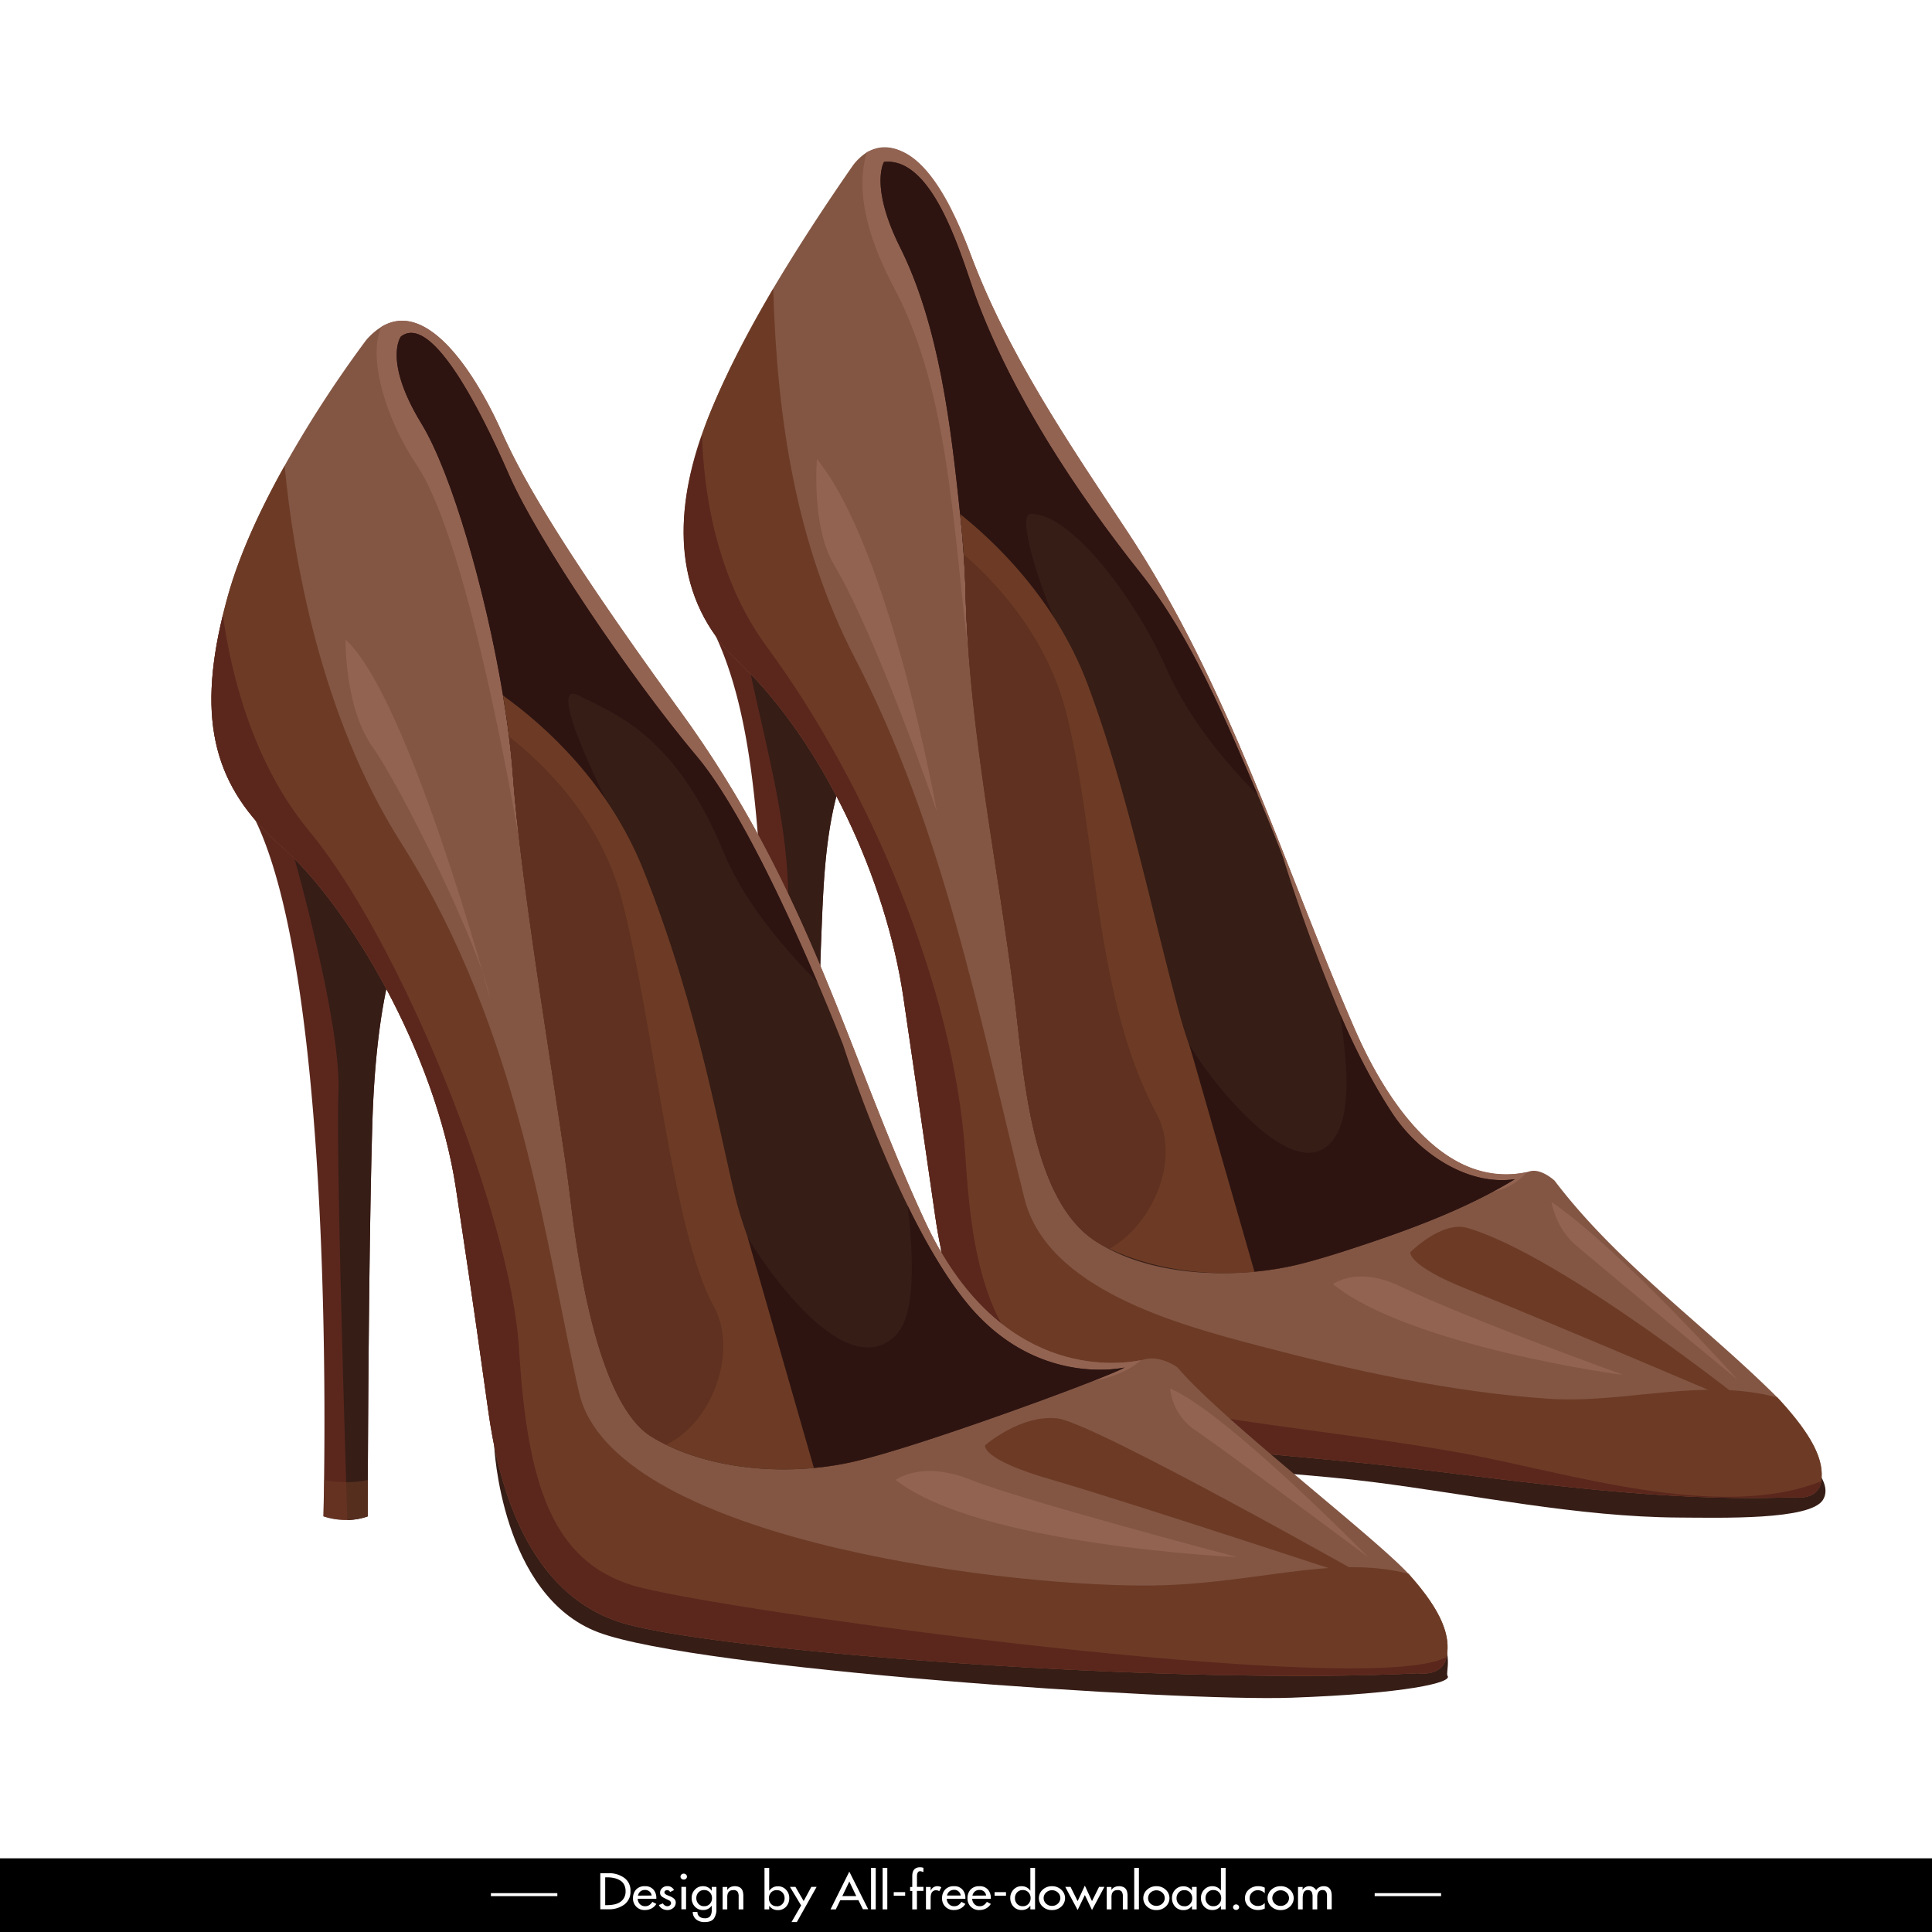 <svg xmlns="http://www.w3.org/2000/svg" viewBox="0 0 1024 1024"><defs><style>.cls-1{isolation:isolate;}.cls-2{fill:#fff;}.cls-3{fill:#361d16;}.cls-4{fill:#5b271d;}.cls-11,.cls-5{opacity:0.57;mix-blend-mode:multiply;}.cls-11,.cls-6{fill:#6d3b25;}.cls-7{fill:#835644;}.cls-8{fill:#936352;}.cls-9{fill:#2d1411;}.cls-10{fill:#603120;}</style></defs><g class="cls-1"><g id="Layer_1" data-name="Layer 1"><rect class="cls-2" width="1024" height="1024"/><rect y="984.95" width="1024" height="39.05"/><path class="cls-2" d="M318.17,992.84h4.31a13.64,13.64,0,0,1,8.38,2.46,8.13,8.13,0,0,1,3.31,7,8.41,8.41,0,0,1-3.29,7.17,13.66,13.66,0,0,1-8.48,2.49h-4.23Zm2.6,16.93h.91a18.69,18.69,0,0,0,3.82-.37,9,9,0,0,0,3.13-1.24,6.5,6.5,0,0,0,2.14-2.28,6.89,6.89,0,0,0,.8-3.48,7.31,7.31,0,0,0-.78-3.51,5.75,5.75,0,0,0-2.2-2.28,10.72,10.72,0,0,0-3.11-1.21,17,17,0,0,0-3.8-.38h-.91Z"/><path class="cls-2" d="M338,1006.4a4.19,4.19,0,0,0,1.1,2.76,3.62,3.62,0,0,0,2.79,1.17,4,4,0,0,0,2.23-.57,5.89,5.89,0,0,0,1.64-1.74l2.11,1.09a6.53,6.53,0,0,1-2.51,2.38,7.13,7.13,0,0,1-3.49.86,6,6,0,0,1-6.36-6.23,6.6,6.6,0,0,1,1.63-4.61,6,6,0,0,1,4.67-1.78,5.64,5.64,0,0,1,4.51,1.78,6.64,6.64,0,0,1,1.55,4.53v.36Zm7.38-1.73a3.47,3.47,0,0,0-1.15-2.16,3.6,3.6,0,0,0-2.42-.8,3.88,3.88,0,0,0-1.34.22,3.56,3.56,0,0,0-1.11.62,3.49,3.49,0,0,0-.8,1,3.66,3.66,0,0,0-.43,1.17Z"/><path class="cls-2" d="M355.18,1002.8a1.78,1.78,0,0,0-1.66-1,1.49,1.49,0,0,0-.94.34,1,1,0,0,0-.41.83,1,1,0,0,0,.31.77,3.46,3.46,0,0,0,.87.6l.56.24.63.26a2.52,2.52,0,0,0,.39.15,1.22,1.22,0,0,1,.25.11,7,7,0,0,1,2.18,1.34,2.64,2.64,0,0,1,.8,2,3.58,3.58,0,0,1-1.32,2.81,4.67,4.67,0,0,1-3.13,1.11,5.44,5.44,0,0,1-2.72-.72,4.53,4.53,0,0,1-1.05-.83,3.71,3.71,0,0,1-.7-1.11l2.12-.88a2.7,2.7,0,0,0,2.35,1.52,2,2,0,0,0,1.08-.3,1.77,1.77,0,0,0,.73-.73,1.27,1.27,0,0,0,.1-1,1.81,1.81,0,0,0-.86-1l-2.43-1.19a9.86,9.86,0,0,1-1.1-.61,3.71,3.71,0,0,1-.78-.64,2.63,2.63,0,0,1-.46-.77,3.28,3.28,0,0,1,1-3.4,3.85,3.85,0,0,1,2.71-1,3.73,3.73,0,0,1,3.54,2.08Z"/><path class="cls-2" d="M364.1,994.66a1.41,1.41,0,0,1-.49,1.09,1.73,1.73,0,0,1-1.22.46,1.69,1.69,0,0,1-1.21-.46,1.42,1.42,0,0,1-.5-1.09,1.5,1.5,0,0,1,.5-1.12,1.66,1.66,0,0,1,1.21-.47,1.7,1.7,0,0,1,1.22.47A1.49,1.49,0,0,1,364.1,994.66Zm-.47,17.29h-2.48v-11.86h2.48Z"/><path class="cls-2" d="M379.72,1011.72a8.57,8.57,0,0,1-1.38,5.2q-1.38,1.82-4.92,1.82a6.81,6.81,0,0,1-4.48-1.44,5.07,5.07,0,0,1-1.77-3.93h2.49a3,3,0,0,0,1.06,2.47,4.33,4.33,0,0,0,2.81.87,3.32,3.32,0,0,0,2.92-1.14,5.58,5.58,0,0,0,.78-3.22v-2.25h-.05a5.56,5.56,0,0,1-1.92,1.66,5.26,5.26,0,0,1-2.47.59,5.77,5.77,0,0,1-4.54-1.85,6.55,6.55,0,0,1-1.66-4.56,6.15,6.15,0,0,1,1.69-4.36,5.67,5.67,0,0,1,4.39-1.85,5.23,5.23,0,0,1,4.51,2.39h.05v-2h2.49Zm-6.55-1.39a3.9,3.9,0,0,0,3.07-1.25,4.4,4.4,0,0,0,1.14-3.06,4.32,4.32,0,0,0-1.14-3,3.89,3.89,0,0,0-3.07-1.24,3.79,3.79,0,0,0-3,1.27,4.33,4.33,0,0,0-1.11,3,4.4,4.4,0,0,0,1.11,3A3.82,3.82,0,0,0,373.17,1010.33Z"/><path class="cls-2" d="M385.44,1001.68h.06a3.68,3.68,0,0,1,1.6-1.44,5.2,5.2,0,0,1,2.3-.51,5.72,5.72,0,0,1,2.15.36,3.47,3.47,0,0,1,1.42,1,4.1,4.1,0,0,1,.78,1.61,9.44,9.44,0,0,1,.23,2.17V1012H391.5v-6.79a4.6,4.6,0,0,0-.56-2.56,2.56,2.56,0,0,0-2.29-.84,4.13,4.13,0,0,0-1.08.12,2.55,2.55,0,0,0-.77.32,2.27,2.27,0,0,0-.56.5,5.88,5.88,0,0,0-.41.61,1.82,1.82,0,0,0-.15.45c-.05.19-.09.38-.13.57s-.06.39-.08.59,0,.35,0,.46V1012H383v-11.86h2.48Z"/><path class="cls-2" d="M405.2,990h2.49v12.11h.06a5.33,5.33,0,0,1,4.5-2.33,5.68,5.68,0,0,1,4.4,1.85,6.19,6.19,0,0,1,1.68,4.36,6.59,6.59,0,0,1-1.65,4.56,5.77,5.77,0,0,1-4.54,1.85,5.26,5.26,0,0,1-2.47-.59,5.38,5.38,0,0,1-1.92-1.66h-.06V1012H405.2Zm6.44,20.38a3.89,3.89,0,0,0,3.07-1.25,4.4,4.4,0,0,0,1.14-3.06,4.32,4.32,0,0,0-1.14-3,3.88,3.88,0,0,0-3.07-1.24,3.8,3.8,0,0,0-3,1.27,4.33,4.33,0,0,0-1.11,3,4.4,4.4,0,0,0,1.11,3A3.83,3.83,0,0,0,411.64,1010.33Z"/><path class="cls-2" d="M418.69,1000.09h2.91l4.36,7.52,4.06-7.52h2.8l-10.48,18.65h-2.82l5.09-8.82Z"/><path class="cls-2" d="M445.36,1007.16,443,1012H440.2L450.15,992l10,19.92h-2.79l-2.38-4.79Zm4.79-9.91-3.71,7.73h7.41Z"/><path class="cls-2" d="M464.16,1012h-2.49V990h2.49Z"/><path class="cls-2" d="M470.29,1012h-2.48V990h2.48Z"/><path class="cls-2" d="M479.75,1002.87v1.91H473.7v-1.91Z"/><path class="cls-2" d="M489.42,992.26a4.9,4.9,0,0,0-1.66-.48,1.37,1.37,0,0,0-1.16.46,2.79,2.79,0,0,0-.5,1.16c-.05.33-.08.6-.09.8s0,.46,0,.8v5.09h3.43v2.12H486V1012h-2.48v-9.74h-1.14v-2.12h1.14v-5.78q0-4.66,4.17-4.67a5.06,5.06,0,0,1,1.74.31Z"/><path class="cls-2" d="M493.26,1002h.08a3.87,3.87,0,0,1,1.39-1.67,3.8,3.8,0,0,1,2.15-.61,4.1,4.1,0,0,1,2.05.58l-1.13,2.09a2.41,2.41,0,0,0-1.52-.49,2.51,2.51,0,0,0-2.55,1.42,5.37,5.37,0,0,0-.37,1.31,9.31,9.31,0,0,0-.1,1.48V1012h-2.48v-11.86h2.48Z"/><path class="cls-2" d="M501.8,1006.4a4.25,4.25,0,0,0,1.11,2.76,3.62,3.62,0,0,0,2.79,1.17,4,4,0,0,0,2.23-.57,6,6,0,0,0,1.64-1.74l2.1,1.09a6.43,6.43,0,0,1-2.5,2.38,7.17,7.17,0,0,1-3.5.86,6,6,0,0,1-6.35-6.23,6.6,6.6,0,0,1,1.63-4.61,6,6,0,0,1,4.67-1.78,5.6,5.6,0,0,1,4.5,1.78,6.64,6.64,0,0,1,1.55,4.53v.36Zm7.39-1.73a3.36,3.36,0,0,0-3.57-3,3.88,3.88,0,0,0-1.34.22,3.45,3.45,0,0,0-1.11.62,3.49,3.49,0,0,0-.8,1,3.43,3.43,0,0,0-.43,1.17Z"/><path class="cls-2" d="M515.29,1006.4a4.25,4.25,0,0,0,1.11,2.76,3.59,3.59,0,0,0,2.78,1.17,4,4,0,0,0,2.23-.57,5.89,5.89,0,0,0,1.64-1.74l2.11,1.09a6.57,6.57,0,0,1-2.5,2.38,7.2,7.2,0,0,1-3.5.86,6,6,0,0,1-6.36-6.23,6.64,6.64,0,0,1,1.63-4.61,6,6,0,0,1,4.67-1.78,5.64,5.64,0,0,1,4.51,1.78,6.64,6.64,0,0,1,1.55,4.53v.36Zm7.38-1.73a3.47,3.47,0,0,0-1.15-2.16,3.58,3.58,0,0,0-2.42-.8,3.92,3.92,0,0,0-1.34.22,3.4,3.4,0,0,0-1.1.62,3.32,3.32,0,0,0-.8,1,3.24,3.24,0,0,0-.43,1.17Z"/><path class="cls-2" d="M533.2,1002.87v1.91h-6.05v-1.91Z"/><path class="cls-2" d="M546.11,1010.1h-.06a5.56,5.56,0,0,1-1.92,1.66,5.23,5.23,0,0,1-2.47.59,5.77,5.77,0,0,1-4.54-1.85,6.59,6.59,0,0,1-1.65-4.56,6.19,6.19,0,0,1,1.68-4.36,5.67,5.67,0,0,1,4.39-1.85,5.34,5.34,0,0,1,4.51,2.33h.06V990h2.49v22h-2.49Zm-4.07.23a3.89,3.89,0,0,0,3.07-1.25,4.39,4.39,0,0,0,1.13-3.06,4.31,4.31,0,0,0-1.13-3,3.88,3.88,0,0,0-3.07-1.24,3.79,3.79,0,0,0-3,1.27,4.32,4.32,0,0,0-1.1,3,4.39,4.39,0,0,0,1.1,3A3.82,3.82,0,0,0,542,1010.33Z"/><path class="cls-2" d="M552.66,1001.56a7,7,0,0,1,4.92-1.83,7,7,0,0,1,4.89,1.83,6,6,0,0,1,0,9,7,7,0,0,1-4.89,1.82,7,7,0,0,1-4.92-1.82,6,6,0,0,1,0-9Zm.49,4.48a4,4,0,0,0,1.3,2.92,4.36,4.36,0,0,0,3.13,1.21,4.42,4.42,0,0,0,3.12-1.21A4,4,0,0,0,562,1006a3.88,3.88,0,0,0-1.29-2.91,4.42,4.42,0,0,0-3.12-1.22,4.36,4.36,0,0,0-3.13,1.22A3.9,3.9,0,0,0,553.15,1006Z"/><path class="cls-2" d="M571.17,1007.64l3.82-8.21,3.79,8.21,3.75-7.55h2.82l-6.57,12.26-3.79-7.93-3.82,7.93-6.57-12.26h2.81Z"/><path class="cls-2" d="M589.08,1001.68h.06a3.68,3.68,0,0,1,1.6-1.44,5.24,5.24,0,0,1,2.3-.51,5.78,5.78,0,0,1,2.16.36,3.43,3.43,0,0,1,1.41,1,4,4,0,0,1,.78,1.61,8.92,8.92,0,0,1,.23,2.17V1012h-2.49v-6.79a4.61,4.61,0,0,0-.55-2.56,2.56,2.56,0,0,0-2.29-.84,4.18,4.18,0,0,0-1.08.12,2.55,2.55,0,0,0-.77.32,2.47,2.47,0,0,0-.56.5,5.88,5.88,0,0,0-.41.61,3.36,3.36,0,0,0-.15.45,5.78,5.78,0,0,0-.12.57c0,.2-.07.39-.09.59s0,.35,0,.46V1012H586.6v-11.86h2.48Z"/><path class="cls-2" d="M603.65,1012h-2.49V990h2.49Z"/><path class="cls-2" d="M608,1001.56a7,7,0,0,1,4.92-1.83,7,7,0,0,1,4.89,1.83,6,6,0,0,1,0,9,7,7,0,0,1-4.89,1.82,7,7,0,0,1-4.92-1.82,6,6,0,0,1,0-9Zm.5,4.48a4,4,0,0,0,1.29,2.92,4.64,4.64,0,0,0,6.25,0,4,4,0,0,0,1.3-2.92,3.93,3.93,0,0,0-1.3-2.91,4.61,4.61,0,0,0-6.25,0A3.92,3.92,0,0,0,608.52,1006Z"/><path class="cls-2" d="M634.25,1012h-2.49v-1.85h0a5.22,5.22,0,0,1-4.4,2.25,5.83,5.83,0,0,1-4.54-1.85,6.59,6.59,0,0,1-1.65-4.56,6.19,6.19,0,0,1,1.68-4.36,5.73,5.73,0,0,1,4.43-1.85,5.34,5.34,0,0,1,4.48,2.33h0v-2h2.49Zm-6.55-1.62a3.88,3.88,0,0,0,3.06-1.25,4.4,4.4,0,0,0,1.14-3.06,4.32,4.32,0,0,0-1.14-3,3.87,3.87,0,0,0-3.06-1.24,3.79,3.79,0,0,0-3,1.27,4.33,4.33,0,0,0-1.11,3,4.4,4.4,0,0,0,1.11,3A3.82,3.82,0,0,0,627.7,1010.33Z"/><path class="cls-2" d="M647.12,1010.1h0a5.47,5.47,0,0,1-1.92,1.66,5.23,5.23,0,0,1-2.47.59,5.74,5.74,0,0,1-4.53-1.85,6.56,6.56,0,0,1-1.67-4.56,6.15,6.15,0,0,1,1.69-4.36,5.69,5.69,0,0,1,4.39-1.85,5.34,5.34,0,0,1,4.51,2.33h0V990h2.49v22h-2.49Zm-4.06.23a3.9,3.9,0,0,0,3.07-1.25,4.39,4.39,0,0,0,1.13-3.06,4.31,4.31,0,0,0-1.13-3,3.89,3.89,0,0,0-3.07-1.24,3.79,3.79,0,0,0-3,1.27,4.33,4.33,0,0,0-1.11,3,4.4,4.4,0,0,0,1.11,3A3.82,3.82,0,0,0,643.06,1010.33Z"/><path class="cls-2" d="M656.75,1010.88a1.36,1.36,0,0,1-.47,1,1.64,1.64,0,0,1-1.14.43,1.6,1.6,0,0,1-1.13-.43,1.36,1.36,0,0,1,0-2.06,1.56,1.56,0,0,1,1.13-.44,1.6,1.6,0,0,1,1.14.44A1.36,1.36,0,0,1,656.75,1010.88Z"/><path class="cls-2" d="M670.35,1003.46a5,5,0,0,0-3.71-1.6,4.27,4.27,0,0,0-3.07,1.24,4.05,4.05,0,0,0-1.24,2.92,3.92,3.92,0,0,0,1.24,3,4.6,4.6,0,0,0,3.23,1.2,4.85,4.85,0,0,0,3.55-1.58v2.92a8.09,8.09,0,0,1-3.57.78,7.13,7.13,0,0,1-4.92-1.8,5.64,5.64,0,0,1-2-4.43,5.87,5.87,0,0,1,2-4.56,7.24,7.24,0,0,1,5.06-1.83,7.12,7.12,0,0,1,3.43.79Z"/><path class="cls-2" d="M673.86,1001.56a7,7,0,0,1,4.91-1.83,6.93,6.93,0,0,1,4.89,1.83,6,6,0,0,1,0,9,6.93,6.93,0,0,1-4.89,1.82,7,7,0,0,1-4.91-1.82,6,6,0,0,1,0-9Zm.49,4.48a4,4,0,0,0,1.3,2.92,4.35,4.35,0,0,0,3.12,1.21,4.42,4.42,0,0,0,3.13-1.21,4,4,0,0,0,1.3-2.92,3.93,3.93,0,0,0-1.3-2.91,4.43,4.43,0,0,0-3.13-1.22,4.36,4.36,0,0,0-3.12,1.22A3.9,3.9,0,0,0,674.35,1006Z"/><path class="cls-2" d="M690.35,1001.58h.06a4.33,4.33,0,0,1,1.48-1.33,4,4,0,0,1,1.94-.52,4.19,4.19,0,0,1,3.74,2.11,4.36,4.36,0,0,1,1.67-1.54,4.82,4.82,0,0,1,2.31-.57c2.86,0,4.28,1.71,4.28,5.12v7.1h-2.49v-6.72c0-.3,0-.6,0-.9a5,5,0,0,0-.15-.86,2.53,2.53,0,0,0-.33-.77,2.3,2.3,0,0,0-.61-.64,2.44,2.44,0,0,0-1.27-.3,2.75,2.75,0,0,0-1.33.3,2.34,2.34,0,0,0-.81.7,3.65,3.65,0,0,0-.46,1,8.79,8.79,0,0,0-.21,1.14c0,.34,0,.73,0,1.17V1012h-2.48v-6.29c0-.4,0-.74,0-1a8.87,8.87,0,0,0-.16-1,2.68,2.68,0,0,0-.37-1,2,2,0,0,0-.69-.63,2.13,2.13,0,0,0-1.13-.28,2.33,2.33,0,0,0-2.46,1.52,6.22,6.22,0,0,0-.33,1.34,11,11,0,0,0-.09,1.5V1012h-2.48v-11.86h2.48Z"/><rect class="cls-2" x="260.19" y="1003.41" width="35.21" height="1.58"/><rect class="cls-2" x="728.61" y="1003.41" width="35.2" height="1.58"/><path class="cls-3" d="M498.68,662.21c-.78.23,17.58,83.6,54.3,97.31,52.6,19.65,117.34,18.7,174.76,26,53.67,6.83,108.64,18.49,162,18.81,22.91.13,69.68,1.41,76.43-9.32,13.36-21.27-74.48-67.06-104.47-78.2C763.41,680.33,498.68,662.21,498.68,662.21Z"/><path class="cls-4" d="M450.83,400.25c-13.22,29.62-14.23,63.88-15.49,95.38-2.42,60.85-2.08,123.1-2.33,184.6,0,11.78-.06,18.88-.06,18.88A32.24,32.24,0,0,1,422.37,701a36.83,36.83,0,0,1-12.46-1.87s.2-6.91.36-18.88c.77-58.58-.32-117.39-4.54-175.87-4-56.06-4.44-128.71-30.91-176.18-23.41-42,2-74,46.49-71.51,3.06,17,4.6,25.52,7.83,42.54C435.59,333,442.56,366.81,450.83,400.25Z"/><path class="cls-3" d="M450.83,400.25c-13.22,29.62-14.23,63.88-15.49,95.38-2.42,60.85-2.08,123.1-2.33,184.6,0,11.78-.06,18.88-.06,18.88A31.85,31.85,0,0,1,422.37,701c-.15-4.77-.36-11.47-.61-19.61-2.08-67.38-4.7-136-4-202.61.42-39.9-11.4-81.58-19.75-120.9-5.15-25.3,8.66-47.79,31.14-58.65C435.59,333,442.56,366.81,450.83,400.25Z"/><g class="cls-5"><path class="cls-6" d="M433,680.23c0,11.78-.06,18.88-.06,18.88A32.24,32.24,0,0,1,422.37,701a36.83,36.83,0,0,1-12.46-1.87s.21-6.91.36-18.88a56.2,56.2,0,0,0,11.49,1.14A52,52,0,0,0,433,680.23Z"/></g><path class="cls-7" d="M965.28,785.07c-1.66,10.72-14.4,8.46-14.4,8.46-69.5,2.7-138.52-7.65-207.33-15.79-58.23-6.89-118.88-8.9-175.73-22.46-48-11.44-65.9-67.53-72.07-110.22-5.6-38.76-11.25-77.89-16.95-116.57-9.19-62.33-42.49-135.08-87.7-178C353.79,315,357.7,265,375.41,221.14c9.54-23.62,21.32-46.2,34.4-68.19s27.46-44,42.3-65.34a29.19,29.19,0,0,1,7.31-6.87c25.44-14.58,47.65,34.25,54.81,53.5,19.5,52.39,51.88,100.22,82.47,146.25,55.07,82.84,83.12,177.18,121.37,265,14.75,33.91,45.88,85.55,91,75.79.62-.13,1.13-.28,1.49-.39,6.17-1.95,13.41,4.89,13.41,4.89,33.39,44,79.68,76.65,118,114.83.3.3.58.6.84.89C961.16,761.46,966.93,774.35,965.28,785.07Z"/><path class="cls-8" d="M809.12,621.32c-5.33,6.75-19.82,16.62-46.21,7.43-54.54-19-105.81-96-143.1-142.06q-5.38-39.82-10.86-79.62Q561,377.51,513.5,347.24c-8.09-62.7-10-139-39.4-194.29-10.92-20.53-21.83-48.31-14.68-72.21C487.75,67,507.07,115,514.23,134.24c19.5,52.39,51.88,100.22,82.47,146.25,55.07,82.84,83.12,177.18,121.37,265C732.82,579.44,762.91,630.4,809.12,621.32Z"/><path class="cls-3" d="M802.9,625c-27.38,16.7-59.44,28.12-89.78,37.94-10.11,3.27-19.53,6-26.69,7.67A165.92,165.92,0,0,1,664.88,674c-28.71,2.68-61-1-84.34-16.22-33.73-21.94-37.81-87.21-42.39-125-7.83-64.68-21-129.44-25.31-194.67-.57-8.6-.91-16.6-1.08-23.65-.29-12.82-1.31-27.14-2.88-42-4.88-46.3-11-99.63-31.81-141.33-16.28-32.63-8.52-45.26-8.52-45.26,27-2.88,41.73,52.87,48.74,71.75,19.22,51.77,52.92,103,87.29,146.26,26.95,33.94,45,77.69,62.17,117.72C675,440.8,680,454.29,680,454.29c8.82,28.29,19.13,56.33,30.4,83.39a327.11,327.11,0,0,0,27.9,52.9C751.8,610.79,777.38,628.72,802.9,625Z"/><path class="cls-9" d="M666.75,421.53c-19.77-19.71-37.69-42.68-48.87-67.93-15.91-36-50.35-81.93-71.58-81.21-8,.28,6.24,41.81,12.38,55-18.31,4.26-27.45,6.38-45.84,10.64-.54-8.63-.91-16.6-1.08-23.65-.29-12.82-1.31-27.14-2.88-42-4.88-46.3-11-99.63-31.81-141.33-16.28-32.63-8.52-45.26-8.52-45.26,27-2.88,41.73,52.87,48.74,71.75,19.22,51.77,52.92,103,87.29,146.26C631.53,337.75,649.63,381.49,666.75,421.53Z"/><path class="cls-6" d="M713.12,662.91c-10.12,3.29-19.59,6-26.69,7.67-31.82,7.59-69,5.14-98.37-8.66a59.51,59.51,0,0,1-7.52-4.14c-33.89-22.63-37.8-87.23-42.39-125-8.8-72.35-24.57-145-26.39-218.32-.16-6.54-.5-13.5-1-20.67-.48-6.9-1.12-14.05-1.88-21.35,29.8,24,54.49,55.08,67.78,90.77,21,56.42,32.84,116.2,48.39,173.8C638,584.83,668.1,637.26,713.12,662.91Z"/><path class="cls-6" d="M965.28,785.07c-1.66,10.72-14.4,8.46-14.4,8.46-69.5,2.7-138.52-7.65-207.33-15.79-58.23-6.89-118.88-8.9-175.73-22.46-48-11.44-65.9-67.53-72.07-110.22-5.6-38.76-11.25-77.89-16.95-116.57-9.19-62.33-42.49-135.16-87.7-178-34.41-32.65-33.72-77.42-19-119.89,1.05-3,2.09-6.31,3.32-9.41,9.36-23.54,21.46-45.68,34.4-68.19,2,68.55,11.95,135.27,43.29,195.79,47,90.87,65.59,188.91,89.84,286.34,12,48.28,81.4,66.87,123.65,78,50,13.18,102.41,24.72,154.07,28.23,40.49,2.75,81.34-11.42,121.33-.68.3.31.58.6.84.89C961.16,761.46,966.93,774.35,965.28,785.07Z"/><path class="cls-6" d="M747.48,663.7s16.68-16.8,30.22-12.88c50.21,14.56,151.56,95.89,151.56,95.89-.1.22-101.06-43.22-151.87-63.5C745.9,670.65,747.48,663.7,747.48,663.7Z"/><path class="cls-8" d="M706.51,680.62s12.77-9.73,35.24,1c37.55,18,118.37,47,118.37,47C860,729,746.68,713.25,706.51,680.62Z"/><path class="cls-4" d="M965.28,785.07c-1.66,10.72-14.4,8.46-14.4,8.46-69.5,2.7-138.52-7.65-207.33-15.79-58.23-6.89-118.88-8.9-175.73-22.46-48-11.44-65.9-67.53-72.07-110.22-5.6-38.76-11.25-77.89-16.95-116.57-9.19-62.33-42.49-135.16-87.7-178-34.41-32.65-34.23-77.17-19-119.89C373.27,269.7,383,311,406.53,342.93,459.72,415,505.87,522.82,511.65,612.21c2.93,45.31,9.06,108.48,59.43,122.94,64.65,18.56,137.12,22.76,204.85,35.2C830.09,780.29,911.25,806.68,965.28,785.07Z"/><path class="cls-8" d="M822.33,637.07s2.07,13.74,13,23c28.07,23.72,85.53,71.17,85.53,71.17S859.16,662.37,822.33,637.07Z"/><path class="cls-10" d="M588.06,661.92a67.26,67.26,0,0,1-7.52-4.14c-33.89-22.63-37.8-87.23-42.39-125-8.8-72.35-24.57-145-26.39-218.32-.16-6.54-.49-13.49-1-20.67,26,22.58,46.61,51.86,54.79,85.57,16.33,67.28,14.68,149.75,47.4,210.79C626.17,614.77,610.73,649.07,588.06,661.92Z"/><path class="cls-8" d="M433,243.4s-3.07,35.46,9,55.81c22.9,38.48,54.47,130.63,54.47,130.63S471.78,290.86,433,243.4Z"/><path class="cls-9" d="M802.9,625c-27.38,16.7-59.44,28.12-89.78,37.94-10.11,3.27-19.53,6-26.69,7.67A164,164,0,0,1,664.88,674L630.29,553.5c11.24,19.34,55.13,75.55,75.43,51.7,12.31-14.46,7.26-47.15,4.69-67.52,8.4,19.59,18.6,39,27.9,52.9C751.8,610.79,777.38,628.72,802.9,625Z"/><path class="cls-3" d="M261.9,766s3.5,79.76,55.36,99.21S624.11,902,684.62,899.82s85.3-8,82.63-11.57,21.09-40.3-108.56-74.87S318.91,876.43,261.9,766Z"/><path class="cls-4" d="M212.45,499s-13,23.77-15.12,97.25c-1.67,56.4-2.21,148.45-2.38,188.19,0,12-.06,19.26-.06,19.26a32.5,32.5,0,0,1-10.79,1.9,37.76,37.76,0,0,1-12.7-1.9s.21-7,.36-19.26c.91-67.25.65-291.25-41.42-358.91C80.64,345.54,172,352.58,172,352.58L184,396Z"/><path class="cls-3" d="M212.45,499s-13,23.77-15.12,97.25c-1.67,56.4-2.21,148.45-2.38,188.19,0,12-.06,19.26-.06,19.26a32.5,32.5,0,0,1-10.79,1.9c-.15-4.87-.36-11.69-.62-20-1.71-56-5.23-178.52-4.09-206.57,1.49-36.65-23.12-123.26-23.12-123.26-7.46-30.66,7-48.94,27.7-59.79Z"/><path class="cls-11" d="M195,784.4c0,12-.06,19.26-.06,19.26a32.5,32.5,0,0,1-10.79,1.9,37.76,37.76,0,0,1-12.7-1.9s.21-7,.36-19.26a57.74,57.74,0,0,0,11.72,1.17A53.54,53.54,0,0,0,195,784.4Z"/><path class="cls-7" d="M766.73,878.21c-2.16,10.8-15.12,8.64-15.12,8.64-127.5,6.48-363-10.8-419.22-25.93s-69.15-82.12-73.48-112.37S252.43,701,241.63,629.7s-56.19-149.1-92.92-181.52S103.33,379,120.61,316.36c6.38-23.12,18-47.69,30.24-69.51a620.9,620.9,0,0,1,43.24-66.62,35.55,35.55,0,0,1,8.06-7c27.74-16.81,55.36,36.83,63.25,54.55,8.64,19.44,25.93,54,95.08,149.1S449.08,558.39,490.13,647c38.71,83.5,100.44,76.78,114.64,73.92.87-.17,1.56-.32,2.06-.45,8.64-2.16,17.28,4.32,17.28,4.32,23.43,27.7,103.58,89,122.4,109.34.28.31.54.59.78.87C764.57,854.44,768.9,867.4,766.73,878.21Z"/><path class="cls-8" d="M604.77,720.91c-8.06,6.94-26.34,16.64-61.69,9.27-51.86-10.8-157.69-143.09-157.69-143.09l-11-81.17-99.28-61s-25.95-156.3-54-198.07c-17-25.26-26.28-57.74-18.95-73.63,27.74-16.81,55.36,36.83,63.25,54.55,8.64,19.44,25.93,54,95.08,149.1S449.08,558.39,490.13,647C528.84,730.49,590.57,723.77,604.77,720.91Z"/><path class="cls-3" d="M596,724.8c-5.56,3.59-69.41,27.49-113.69,41.45-11.35,3.56-21.39,6.48-28.87,8.23a160,160,0,0,1-22.06,3.57c-30.95,2.89-63.36-2.62-86-16.53-28.09-17.29-38.89-90.76-43.22-127.5-3.8-32.37-21-133.48-28.05-198.46-.92-8.79-1.68-16.92-2.2-24.11-.93-13.08-2.77-27.66-5.29-42.83-9.14-55.07-27.21-117.84-43.24-144.1-20.43-33.49-10.9-46.13-10.9-46.13,16.21-12.64,42.14,38.57,57.27,73.15s64.83,108,99.4,149.1c22.48,26.69,48.6,83.52,64.14,120,8.36,19.64,13.66,33.41,13.66,33.41s13.83,43.48,34.14,85c9.74,19.88,21,39.3,32.84,53.31C549.88,734.68,594.14,725.21,596,724.8Z"/><path class="cls-9" d="M433.26,520.66c-20.08-20.31-39.74-44.54-49.88-69.26-25.71-62.67-58.56-73.45-76.71-82.78s14.95,56.09,14.95,56.09l-47.54,10.85c-.92-8.79-1.68-16.92-2.2-24.11-.93-13.08-2.77-27.66-5.29-42.83-9.14-55.07-27.21-117.84-43.24-144.1-20.43-33.49-10.9-46.13-10.9-46.13,16.21-12.64,42.14,38.57,57.27,73.15s64.83,108,99.4,149.1C391.6,427.33,417.72,484.16,433.26,520.66Z"/><path class="cls-6" d="M482.27,766.25c-11.35,3.56-21.39,6.48-28.87,8.23-33.54,7.89-72.48,5-100.38-8.75-2.65-1.3-5.23-2.7-7.67-4.21-28.09-17.29-38.89-90.76-43.22-127.5S276.2,472,271.88,411.45c-.48-6.68-1.19-13.75-2.12-21.07-.86-7.05-1.94-14.33-3.17-21.76,23.23,16.7,56.18,46.87,74.44,92.53,30.25,75.63,41.06,144.78,49.7,177.19C398.47,667.32,426.91,737.75,482.27,766.25Z"/><path class="cls-6" d="M766.73,878.21c-2.16,10.8-15.12,8.64-15.12,8.64-127.5,6.48-363-10.8-419.22-25.93s-69.15-82.12-73.48-112.37S252.43,701,241.63,629.7s-56.19-149.1-92.92-181.52C113.89,417.45,104.3,382.86,118.13,326q1.14-4.69,2.48-9.6c6.38-23.12,18-47.69,30.24-69.51,4.73,49.07,19,132.33,61.6,199.6C277.28,548.66,289.21,662.29,307,738.37s218.49,102,299.65,102c57,0,98.8-16.77,139.84-6.27.28.31.54.59.78.87C764.57,854.44,768.9,867.4,766.73,878.21Z"/><path class="cls-6" d="M522.13,766s18.79-16.4,38.24-14.24,171.9,88.6,171.9,88.6-136.3-45-174.63-56S522.13,766,522.13,766Z"/><path class="cls-8" d="M474.77,784.4s13.66-10.61,39.9,0,140.78,40.86,140.78,40.86S518.84,819.17,474.77,784.4Z"/><path class="cls-4" d="M766.73,878.21c-2.16,10.8-15.12,8.64-15.12,8.64-127.5,6.48-363-10.8-419.22-25.93s-69.15-82.12-73.48-112.37S252.43,701,241.63,629.7s-56.19-149.1-92.92-181.52C113.89,417.45,104.3,382.86,118.13,326c4.28,30.62,15.67,78.14,45.85,114.57C212.45,499,270.8,643.75,275.12,715.06s17.44,112.37,60.59,125.33S726.76,900.9,766.73,878.21Z"/><path class="cls-8" d="M620.21,736a30.66,30.66,0,0,0,13.63,22.26c13,8.64,91.23,67,91.23,67S649.81,748.34,620.21,736Z"/><path class="cls-10" d="M353,765.73c-2.65-1.3-5.23-2.7-7.67-4.21-28.09-17.29-38.89-90.76-43.22-127.5S276.2,472,271.88,411.45c-.48-6.68-1.19-13.75-2.12-21.07,18.67,14.58,48.9,43.88,60.05,87.23,16.62,64.57,26.5,175.06,48.58,214.91C391.34,715.9,377.74,754.17,353,765.73Z"/><path class="cls-8" d="M183.17,339.05s-.61,36,14.34,56.9,57.55,107.16,62.18,133.18C259.69,529.13,216.56,369.31,183.17,339.05Z"/><path class="cls-9" d="M596,724.8c-5.56,3.59-69.41,27.49-113.69,41.45-11.35,3.56-21.39,6.48-28.87,8.23a160,160,0,0,1-22.06,3.57L396.07,655.2c1.88,4.45,49.83,81.4,78.7,52.53,9.66-9.66,10.09-36.71,6.29-68.67,9.74,19.88,21,39.3,32.84,53.31C549.88,734.68,594.14,725.21,596,724.8Z"/></g></g></svg>